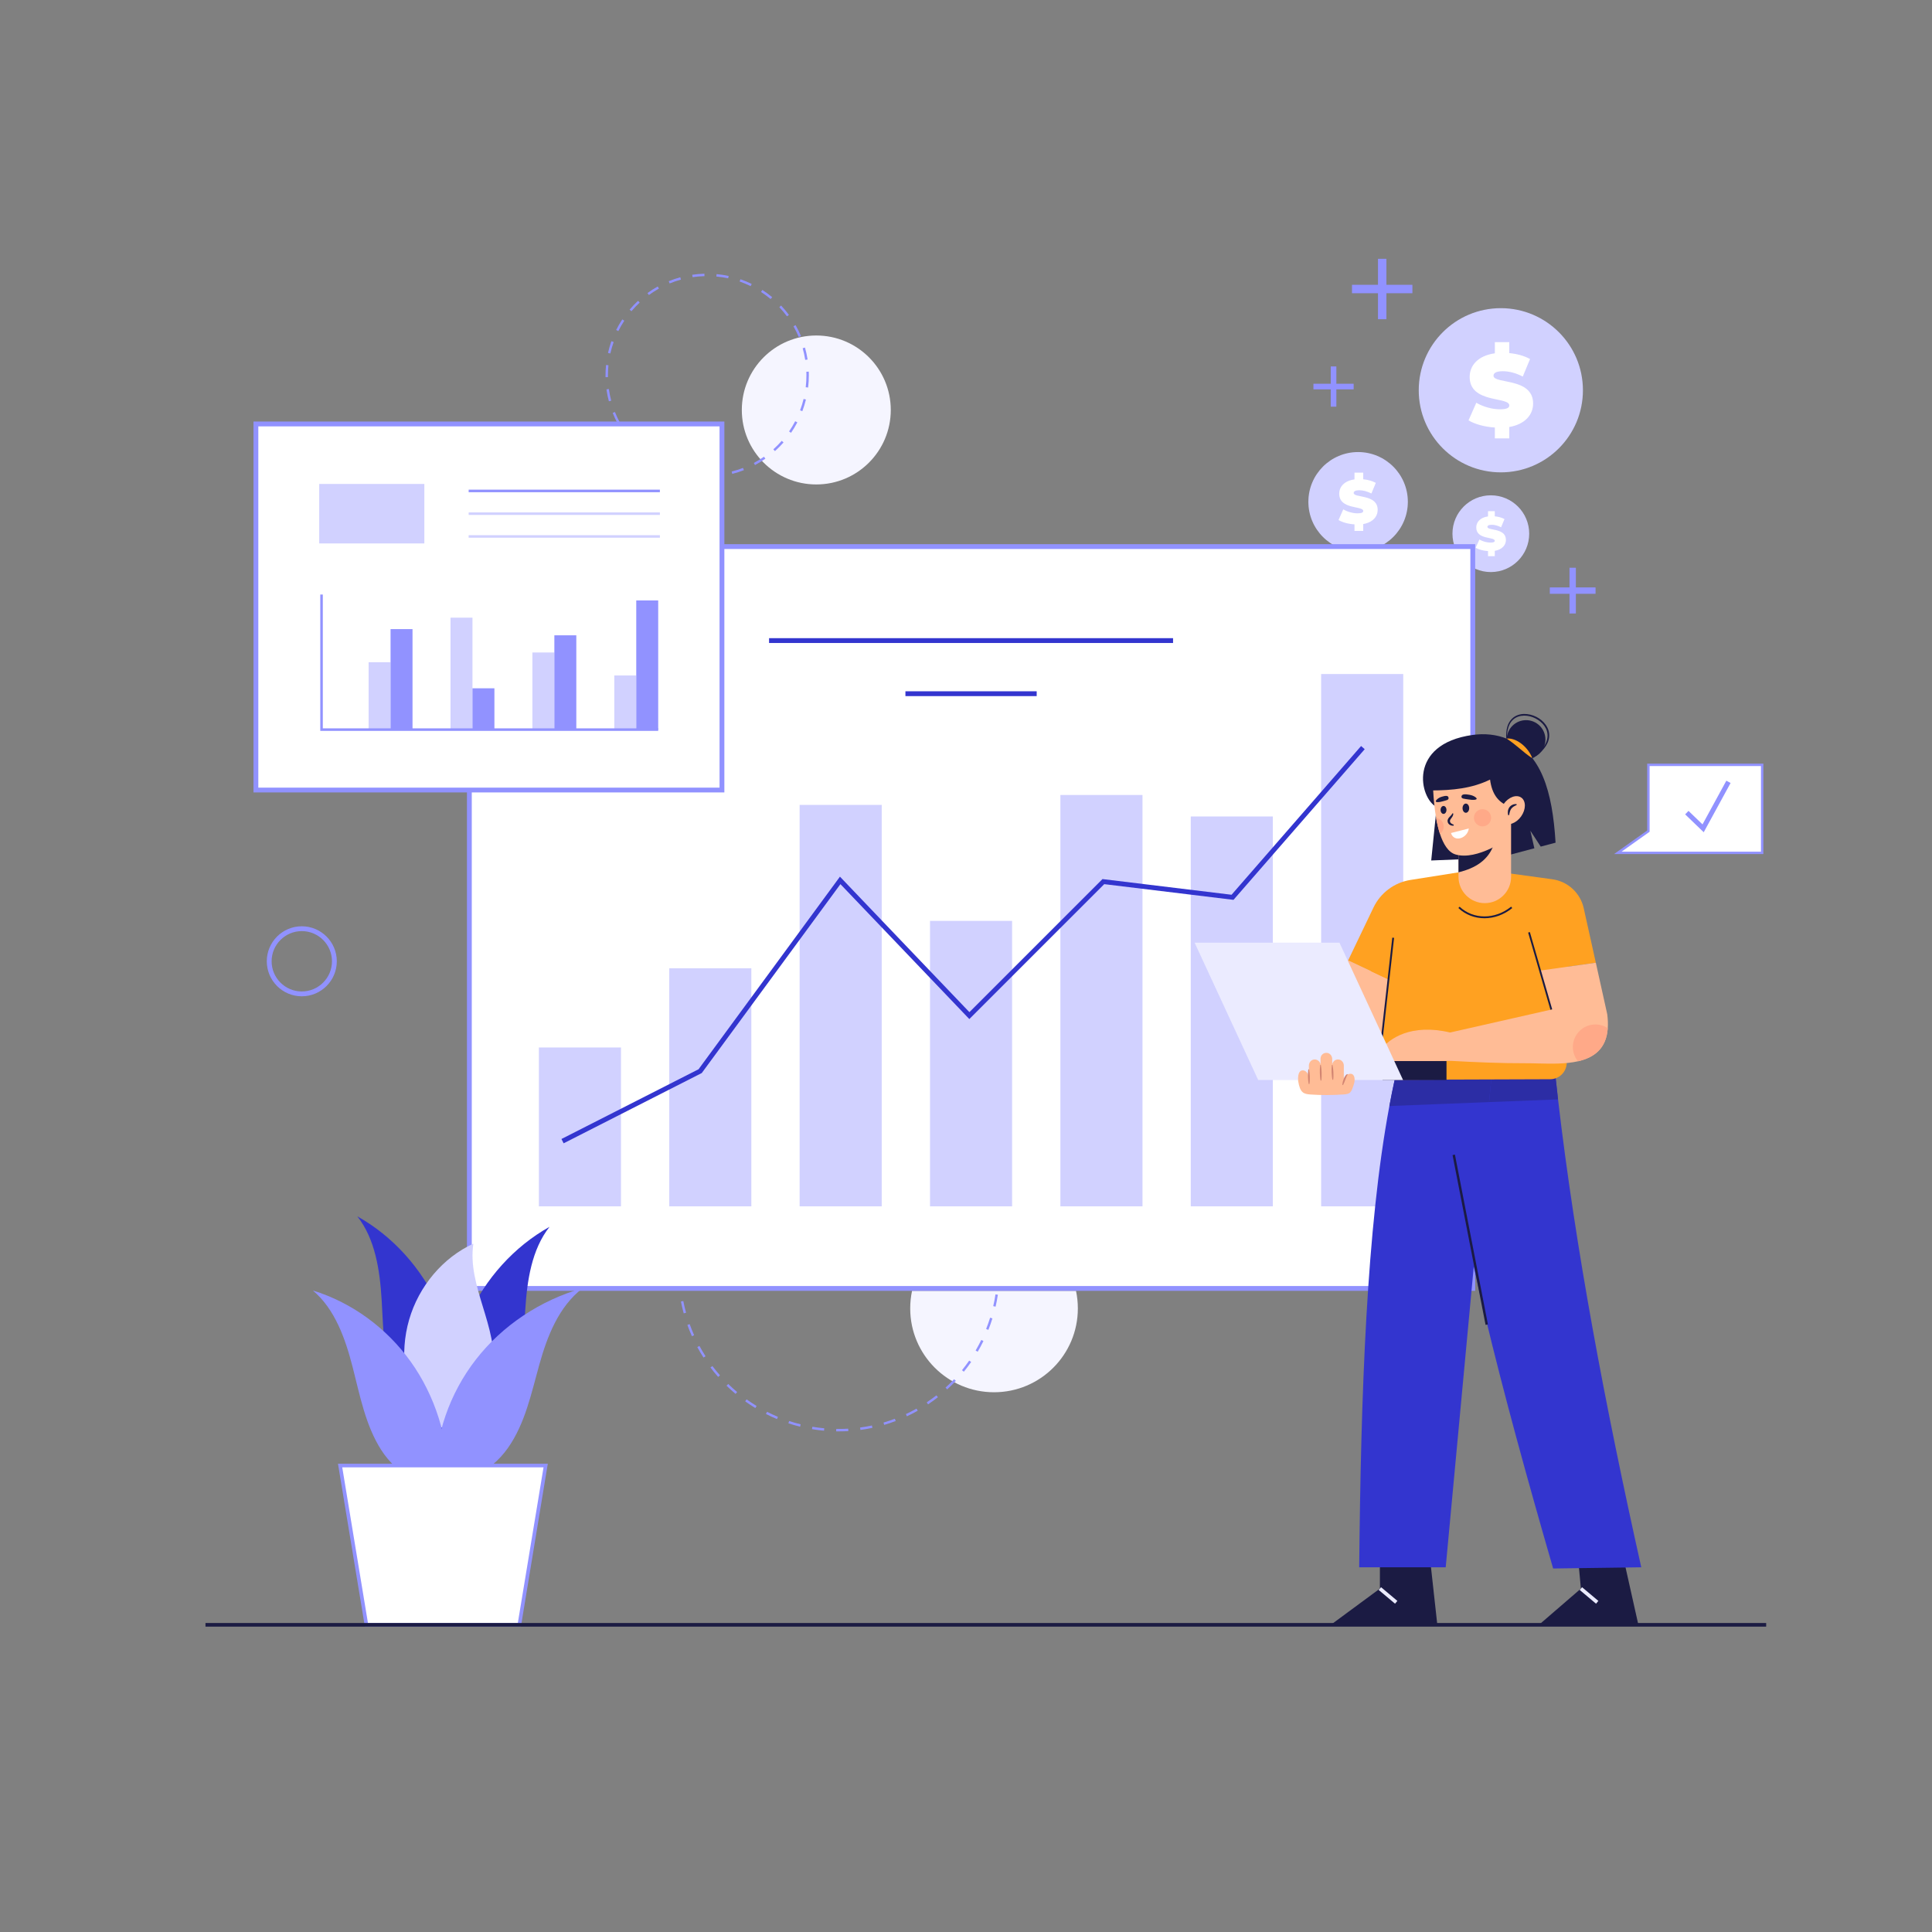 <?xml version="1.0" encoding="utf-8"?>
<!-- Generator: Adobe Illustrator 24.0.1, SVG Export Plug-In . SVG Version: 6.00 Build 0)  -->
<svg version="1.1"
	 id="svg2" xmlns:cc="http://creativecommons.org/ns#" xmlns:dc="http://purl.org/dc/elements/1.1/" xmlns:inkscape="http://www.inkscape.org/namespaces/inkscape" xmlns:rdf="http://www.w3.org/1999/02/22-rdf-syntax-ns#" xmlns:sodipodi="http://sodipodi.sourceforge.net/DTD/sodipodi-0.dtd" xmlns:svg="http://www.w3.org/2000/svg"
	 xmlns="http://www.w3.org/2000/svg" xmlns:xlink="http://www.w3.org/1999/xlink" x="0px" y="0px" viewBox="0 0 2666.7 2666.7"
	 style="enable-background:new 0 0 2666.7 2666.7;" xml:space="preserve">
<rect x="0" y="0" width="2666.7" height="2666.7" fill="#808080" stroke="none"/>
<style type="text/css">
	.st0{fill:#D1D1FF;}
	.st1{fill:#FFFFFF;}
	.st2{fill:#9192FF;}
	.st3{fill:#F5F5FF;}
	.st4{fill:#3335CF;}
	.st5{fill:#1B1B43;}
	.st6{fill:#EBEBFF;}
	.st7{fill:#2C2DA5;}
	.st8{fill:#FFA121;}
	.st9{fill:#FFBC96;}
	.st10{fill:#FFA988;}
	.st11{fill:#D28572;}
</style>
<sodipodi:namedview  bordercolor="#666666" borderopacity="1" gridtolerance="10" guidetolerance="10" id="namedview4" inkscape:pageopacity="0" inkscape:pageshadow="2" inkscape:window-height="480" inkscape:window-width="640" objecttolerance="10" pagecolor="#ffffff">
	</sodipodi:namedview>
<g id="g10" transform="matrix(1.333,0,0,-1.333,0,2666.667)" inkscape:groupmode="layer" inkscape:label="ink_ext_XXXXXX">
	<g id="g12" transform="scale(0.1)">
		<path id="path16" class="st0" d="M16390.7,15963.9c0-469.4-380.6-850-850-850c-469.5,0-850.1,380.6-850.1,850
			c0,469.5,380.6,850.1,850.1,850.1C16010.1,16814,16390.7,16433.4,16390.7,15963.9"/>
		<path id="path18" class="st1" d="M15628.1,15583.5v-117.7h-149.4v112.4c-106,6.4-208.8,34.9-272.4,74.2l80.5,182.3
			c70-41.4,163.2-67.9,244.8-67.9c71.1,0,96.5,14.9,96.5,40.3c0,93.3-410.1,18.1-410.1,294.6c0,119.8,86.9,220.5,260.7,244.8v115.5
			h149.4v-113.3c78.4-7.4,154.7-27.6,215.1-61.5l-75.2-181.2c-73.2,37.1-142,55.1-206.7,55.1c-73.1,0-96.4-21.2-96.4-46.7
			c0-89,410.1-14.8,410.1-288.2C15875,15711.8,15792.3,15612.1,15628.1,15583.5"/>
		<path id="path20" class="st0" d="M14577.8,14809.1c0-284.4-230.6-515-515-515s-515,230.6-515,515s230.6,515,515,515
			S14577.8,15093.5,14577.8,14809.1"/>
		<path id="path22" class="st1" d="M14115.8,14578.6v-71.2h-90.6v68c-64.2,3.9-126.4,21.2-164.9,45l48.7,110.4
			c42.4-25.1,98.9-41.1,148.3-41.1c43.1,0,58.5,9,58.5,24.4c0,56.5-248.5,10.9-248.5,178.5c0,72.5,52.7,133.5,157.9,148.3v69.9h90.6
			v-68.6c47.4-4.5,93.7-16.7,130.3-37.3l-45.6-109.8c-44.3,22.5-86,33.4-125.2,33.4c-44.3,0-58.4-12.8-58.4-28.2
			c0-53.9,248.4-9,248.4-174.6C14265.3,14656.3,14215.3,14596,14115.8,14578.6"/>
		<path id="path24" class="st0" d="M15834.4,14478.8c0-219.4-177.9-397.3-397.4-397.3c-219.4,0-397.3,177.9-397.3,397.3
			c0,219.5,177.9,397.4,397.3,397.4C15656.5,14876.2,15834.4,14698.3,15834.4,14478.8"/>
		<path id="path26" class="st1" d="M15477.9,14301v-55h-69.9v52.5c-49.5,3-97.5,16.4-127.3,34.7l37.7,85.2
			c32.7-19.3,76.2-31.7,114.4-31.7c33.2,0,45.1,6.9,45.1,18.8c0,43.6-191.7,8.5-191.7,137.7c0,56,40.6,103.1,121.8,114.5v54h69.9
			v-53c36.6-3.5,72.3-12.9,100.6-28.8l-35.2-84.7c-34.2,17.4-66.4,25.8-96.6,25.8c-34.2,0-45.1-9.9-45.1-21.8
			c0-41.6,191.7-7,191.7-134.7C15593.3,14361,15554.7,14314.4,15477.9,14301"/>
		<path id="path28" class="st2" d="M13837.5,15794.1h-58.1v416.5h58.1V15794.1"/>
		<path id="path30" class="st2" d="M14016.7,15973.3h-416.5v58.1h416.5V15973.3"/>
		<path id="path32" class="st2" d="M14355.9,16699.6h-87.3v625.5h87.3V16699.6"/>
		<path id="path34" class="st2" d="M14625,16968.7h-625.5v87.3h625.5V16968.7"/>
		<path id="path36" class="st2" d="M16317.6,13652.5h-66.1v473.6h66.1V13652.5"/>
		<path id="path38" class="st2" d="M16521.4,13856.3h-473.6v66.1h473.6V13856.3"/>
		<path id="path40" class="st3" d="M8452.5,14988.7c-425.9,0-771.2,345.3-771.2,771.2s345.3,771.1,771.2,771.1
			c425.9,0,771.2-345.2,771.2-771.1C9223.6,15334,8878.4,14988.7,8452.5,14988.7"/>
		<path id="path42" class="st3" d="M10292.9,5588.7c-479.3,0-867.9,388.6-867.9,867.9c0,62.5,6.6,123.4,19.1,182.1h1697.6
			c12.5-58.7,19.1-119.6,19.1-182.1C11160.8,5977.3,10772.3,5588.7,10292.9,5588.7"/>
		<path id="path44" class="st2" d="M8766.1,8488.1c-41.2,2-83,2.5-124,1.4l-0.7,25c41.7,1.1,84,0.6,125.8-1.4L8766.1,8488.1z
			 M8395.6,8464.5l-4.4,24.6c41,7.3,82.9,13.2,124.6,17.4l2.5-24.8C8477.3,8477.5,8436,8471.7,8395.6,8464.5z M9012,8457.6
			c-40.2,8.1-81.4,14.8-122.4,19.9l3.1,24.8c41.6-5.1,83.4-11.9,124.2-20.2L9012,8457.6z M8155.7,8402.6l-8.1,23.6
			c39.5,13.5,80.1,25.7,120.6,36.1l6.3-24.2C8234.6,8427.8,8194.6,8415.9,8155.7,8402.6L8155.7,8402.6z M9250.4,8390.3
			c-38.7,14.1-78.3,27-117.9,38.2l6.8,24c40.2-11.3,80.5-24.4,119.8-38.8L9250.4,8390.3z M7928.1,8305.1l-11.6,22.2
			c37.1,19.3,75.3,37.4,113.6,53.9l9.9-23C8002.3,8342,7964.7,8324.1,7928.1,8305.1L7928.1,8305.1z M9476.1,8287.4
			c-36.1,19.9-73.4,38.7-110.9,55.7l10.4,22.8c38-17.3,75.9-36.4,112.6-56.6L9476.1,8287.4z M7717.8,8174.3l-14.8,20.2
			c33.7,24.7,68.8,48.3,104.3,70.4l13.2-21.2C7785.5,8221.9,7751,8198.6,7717.8,8174.3z M9683.6,8151.8
			c-32.7,25-66.7,49.2-101.2,71.7l13.7,20.9c35-22.9,69.6-47.4,102.7-72.8L9683.6,8151.8z M7529.4,8013.4l-17.6,17.7
			c29.7,29.5,60.8,58.2,92.6,85.3l16.2-19C7589.3,8070.7,7558.6,8042.4,7529.4,8013.4z M9868.4,7986.5
			c-28.6,29.7-58.6,58.7-89.3,86.1l16.7,18.6c31.1-27.8,61.6-57.2,90.6-87.4L9868.4,7986.5z M7367.1,7826l-20.1,14.9
			c24.9,33.5,51.4,66.6,78.8,98.2l18.9-16.4C7417.8,7891.6,7391.7,7859,7367.1,7826z M10026.2,7795.5
			c-23.8,33.7-49.1,66.8-75.3,98.5l19.3,15.9c26.6-32.2,52.3-65.8,76.5-99.9L10026.2,7795.5z M7234.8,7616.3l-22.1,11.7
			c19.6,36.9,40.8,73.6,63.1,109l21.1-13.4C7275,7688.8,7254.1,7652.7,7234.8,7616.3L7234.8,7616.3z M10153.6,7583.1
			c-18.4,36.7-38.5,73.2-59.7,108.6l21.5,12.8c21.5-35.8,41.8-72.9,60.5-110.2L10153.6,7583.1z M7135.7,7388.9l-23.6,8.3
			c13.8,39.5,29.2,79,45.9,117.3l22.9-10C7164.5,7466.7,7149.3,7427.9,7135.7,7388.9L7135.7,7388.9z M10247.3,7353.8
			c-12.6,39.2-26.9,78.4-42.5,116.5l23.1,9.5c15.9-38.8,30.4-78.5,43.2-118.3L10247.3,7353.8z M7072.3,7149.4l-24.6,4.6
			c7.6,41.1,16.9,82.4,27.6,122.8l24.2-6.4C7088.9,7230.6,7079.8,7189.9,7072.3,7149.4z M10305.3,7112.9
			c-6.5,40.7-14.8,81.6-24.4,121.6l24.3,5.8c9.8-40.6,18.1-82.1,24.8-123.4L10305.3,7112.9z M7045.8,6903.1l-25,0.8
			c1.3,41.8,4.3,84.1,8.7,125.5l24.9-2.7C7050,6985.9,7047.1,6944.3,7045.8,6903.1L7045.8,6903.1z M10326.3,6866
			c-0.4,41.3-2.4,83-5.9,123.9l24.9,2.1c3.6-41.5,5.6-83.8,6-125.7L10326.3,6866z M10346.7,6723.6l-24.9,1.8
			c3,41,4.6,82.7,4.6,123.9h25C10351.4,6807.4,10349.8,6765.1,10346.7,6723.6L10346.7,6723.6z M7031.4,6652.5
			c-4.9,41.5-8.3,83.7-10,125.5l25,1c1.7-41.1,5-82.7,9.8-123.5L7031.4,6652.5z M10309.1,6474.9l-24.4,5.5
			c9.2,40.1,17,81.1,23.2,121.8l24.7-3.7C10326.4,6557.1,10318.4,6515.5,10309.1,6474.9L10309.1,6474.9z M7079.7,6405.6
			c-11.1,40.3-20.8,81.6-28.8,122.6l24.5,4.8c7.9-40.4,17.4-81,28.4-120.7L7079.7,6405.6z M10234.2,6234.5l-23.2,9.3
			c15.2,38.2,29.1,77.6,41.4,117l23.9-7.5C10263.8,6313.4,10249.7,6273.4,10234.2,6234.5L10234.2,6234.5z M7164.7,6169
			c-17.1,38.1-32.9,77.4-47,116.6l23.5,8.5c13.9-38.7,29.5-77.3,46.3-114.9L7164.7,6169z M10123.8,6008.3l-21.6,12.6
			c20.8,35.6,40.6,72.4,58.6,109.4l22.5-11C10164.9,6081.7,10144.9,6044.4,10123.8,6008.3z M7284.6,5948
			c-22.7,35.2-44.3,71.6-64.1,108.2l22,12c19.6-36.1,40.8-72,63.2-106.7L7284.6,5948z M9980.5,5801.4l-19.4,15.7
			c26,32.1,51,65.5,74.5,99.3l20.5-14.3C10032.3,5867.8,10006.8,5833.9,9980.5,5801.4z M7436.4,5747.4
			c-27.7,31.4-54.5,64.2-79.7,97.5l19.9,15.1c24.8-32.8,51.3-65.1,78.5-96L7436.4,5747.4z M9807.8,5618.3l-16.8,18.5
			c30.4,27.7,60.1,57,88.4,86.9l18.2-17.1C9868.9,5676.2,9838.7,5646.5,9807.8,5618.3L9807.8,5618.3z M7616.6,5571.9
			c-32,26.8-63.5,55.2-93.4,84.4l17.5,17.9c29.5-28.7,60.4-56.7,92-83.2L7616.6,5571.9z M9609.8,5463.3l-13.9,20.8
			c34.3,22.9,68,47.3,100.4,72.7l15.4-19.7C9678.8,5511.3,9644.6,5486.5,9609.8,5463.3z M7821.2,5425.2c-35.7,21.7-71,45.1-105,69.5
			l14.6,20.3c33.5-24,68.3-47,103.5-68.4L7821.2,5425.2z M9390.8,5339.8l-10.6,22.6c37.3,17.5,74.3,36.5,110.2,56.7l12.3-21.7
			C9466.2,5376.9,9428.6,5357.5,9390.8,5339.8z M8045.6,5311c-38.6,16.1-77.1,33.9-114.4,52.9l11.3,22.3
			c36.7-18.7,74.6-36.2,112.7-52.1L8045.6,5311z M9155.5,5250.8l-7,24c39.5,11.6,79,24.9,117.5,39.4l8.8-23.4
			C9235.8,5276.1,9195.7,5262.6,9155.5,5250.8z M8284.6,5232.2c-40.7,10.1-81.3,21.8-121,34.9l7.8,23.7
			c39-12.9,79.1-24.4,119.1-34.3L8284.6,5232.2z M8909.5,5198.5l-3.3,24.8c40.8,5.5,81.9,12.6,122.2,21.2l5.2-24.5
			C8992.7,5211.3,8950.9,5204.1,8909.5,5198.5z M8532.7,5190.6c-41.7,3.7-83.7,9.2-124.8,16.1l4.1,24.6c40.5-6.8,81.9-12.1,123-15.8
			L8532.7,5190.6z M8685.7,5183.6c-9.1,0-18.2,0.1-27.3,0.2l0.4,25c41.2-0.6,83,0.3,124,2.6l1.5-24.9
			C8751.6,5184.6,8718.5,5183.6,8685.7,5183.6"/>
		<path id="path46" class="st2" d="M7171.7,17135.1l-3.6,24.7c41.4,6.1,83.8,9.8,125.9,10.9l0.7-25
			C7253.5,17144.6,7212.1,17141.1,7171.7,17135.1z M7539.9,17123.1c-40,8.6-81,14.9-122,18.7l2.3,24.8
			c41.9-3.8,83.9-10.2,124.9-19.1L7539.9,17123.1z M6934.1,17070.1l-9.5,23.2c38.9,15.9,79.2,29.6,119.7,40.6l6.6-24.1
			C7011.4,17099,6972.1,17085.7,6934.1,17070.1L6934.1,17070.1z M7772.8,17042.5c-36.9,18-75.2,34-114,47.4l8.2,23.6
			c39.7-13.7,79-30.1,116.8-48.5L7772.8,17042.5z M6719,16950.3l-14.7,20.2c34,24.7,69.8,47.6,106.5,68l12.2-21.8
			C6787.2,16996.7,6752.2,16974.4,6719,16950.3L6719,16950.3z M7979.7,16908.6c-31.5,26.3-65,50.9-99.4,73.2l13.6,21
			c35.3-22.8,69.5-48,101.8-74.9L7979.7,16908.6z M6538.5,16782.7l-19.1,16.2c27.2,32,56.5,62.7,87.4,91.3l17-18.3
			C6593.7,16844,6565,16814,6538.5,16782.7z M8148.9,16729.6c-24.4,32.9-51,64.7-79.2,94.6l18.2,17.1c28.9-30.5,56.2-63.1,81.2-96.8
			L8148.9,16729.6z M6402.7,16577l-22.4,11.2c18.8,37.6,40,74.4,63.2,109.5l20.9-13.7C6441.8,16649.7,6421,16613.7,6402.7,16577
			L6402.7,16577z M8270.7,16515.6c-15.8,37.8-34.2,75-54.5,110.6l21.7,12.4c20.8-36.5,39.5-74.6,55.8-113.3L8270.7,16515.6z
			 M6320,16344.9l-24.4,5.5c9.2,41,21,81.9,35.2,121.5l23.5-8.4C6340.6,16424.9,6329,16385,6320,16344.9L6320,16344.9z
			 M8337.8,16278.6c-6.3,40.6-15.2,81.1-26.4,120.6l24,6.8c11.4-40.4,20.5-82,27-123.5L8337.8,16278.6z M6270.2,16099.4
			c-0.1,6.3-0.2,12.7-0.2,19.1c0,35.7,1.8,71.8,5.4,107.1l24.9-2.5c-3.5-34.5-5.3-69.7-5.3-104.6c0-6.2,0-12.5,0.2-18.7
			L6270.2,16099.4z M8367.8,15992.3l-24.8,3c4.8,40.6,7.3,82,7.3,123.2c0,12.4-0.2,24.9-0.7,37.3l25,0.9c0.5-12.7,0.7-25.5,0.7-38.2
			C8375.2,16076.3,8372.7,16033.9,8367.8,15992.3L8367.8,15992.3z M6304.7,15849.5c-10.7,40.6-19,82.3-24.8,123.9l24.8,3.4
			c5.6-40.6,13.7-81.3,24.2-120.9L6304.7,15849.5z M8307.9,15747.2l-23.4,8.8c14.5,38.4,26.8,78,36.5,117.9l24.3-5.9
			C8335.3,15827.1,8322.7,15786.5,8307.9,15747.2L8307.9,15747.2z M6397.9,15615.1c-20.1,36.9-38.2,75.3-53.7,114.3l23.2,9.3
			c15.1-38.1,32.8-75.6,52.4-111.6L6397.9,15615.1z M8191,15523.4l-20.6,14.1c23.2,33.9,44.7,69.5,63.6,105.8l22.2-11.6
			C8236.7,15594.5,8214.8,15558.1,8191,15523.4L8191,15523.4z M6544.4,15409.7c-28.3,31-55,64.1-79.4,98.3l20.4,14.5
			c23.8-33.4,49.9-65.6,77.5-96L6544.4,15409.7z M8024.4,15333.9l-16.7,18.6c30.5,27.4,59.8,56.9,86.9,87.7l18.8-16.5
			C8085.6,15392.1,8055.7,15361.9,8024.4,15333.9L8024.4,15333.9z M6735.4,15244.8c-34.8,23.4-68.6,49.2-100.4,76.7l16.3,18.9
			c31.1-26.8,64.1-52,98.1-74.9L6735.4,15244.8z M7817.7,15189.3l-11.8,22.1c36.1,19.2,71.5,41,105.1,64.5l14.3-20.5
			C7890.9,15231.3,7854.6,15209.1,7817.7,15189.3z M6960.2,15129.9c-39.4,14.5-78.4,31.5-115.9,50.7l11.4,22.2
			c36.6-18.7,74.6-35.3,113.1-49.4L6960.2,15129.9z M7582.3,15098.2l-6.1,24.2c39.8,10.1,79.3,22.7,117.5,37.5l9-23.3
			C7663.6,15121.4,7623.1,15108.5,7582.3,15098.2L7582.3,15098.2z M7205.9,15072.3c-41.8,4.6-83.7,11.8-124.6,21.4l5.7,24.3
			c39.9-9.4,80.8-16.4,121.6-20.9L7205.9,15072.3z M7332.1,15065.9l-0.2,25c41.1,0.4,82.6,3.2,123.1,8.4l3.2-24.8
			C7416.7,15069.2,7374.3,15066.3,7332.1,15065.9"/>
		<path id="path48" class="st2" d="M3125,10363.7c-172.3,0-312.5-140.2-312.5-312.5s140.2-312.5,312.5-312.5
			c172.3,0,312.5,140.2,312.5,312.5S3297.3,10363.7,3125,10363.7z M3125,9688.7c-199.9,0-362.5,162.6-362.5,362.5
			s162.6,362.5,362.5,362.5c199.9,0,362.5-162.6,362.5-362.5S3324.9,9688.7,3125,9688.7"/>
		<path id="path50" class="st1" d="M4860.1,6663.7H15250v7681.6H4860.1V6663.7z"/>
		<path id="path52" class="st2" d="M4885.1,6688.7H15225v7631.6H4885.1V6688.7 M15275,6638.7H4835.1v7731.6H15275V6638.7"/>
		<path id="path54" class="st0" d="M6430,7513.7h-850v1644.9h850V7513.7"/>
		<path id="path56" class="st0" d="M7780,7513.7h-850v2465.2h850V7513.7"/>
		<path id="path58" class="st0" d="M9130,7513.7h-850v4157h850V7513.7"/>
		<path id="path60" class="st0" d="M10480,7513.7h-850v2955.9h850V7513.7"/>
		<path id="path62" class="st0" d="M11830,7513.7h-850v4259.5h850V7513.7"/>
		<path id="path64" class="st0" d="M13180,7513.7h-850v4037h850V7513.7"/>
		<path id="path66" class="st0" d="M13680,7513.7h850v5512h-850V7513.7z"/>
		<path id="path68" class="st4" d="M5836.3,8166.4l-22.7,44.6l1419.7,722.3l1464.1,1994.2l1340.4-1403l1378,1378l1336.5-162.4
			l1341.3,1540l37.6-32.8l-1358.7-1560l-1338.5,162.6l-1397-1397l-1334.6,1397L7266.6,8894.1L5836.3,8166.4"/>
		<path id="path70" class="st4" d="M12146.7,13347H7963.4v50h4183.3L12146.7,13347"/>
		<path id="path72" class="st4" d="M10734.6,12797H9375.4v50h1359.2V12797"/>
		<path id="path74" class="st4" d="M4692.2,5194.9c81.5,429.8,28.5,887.2-148.8,1283.1s-477.9,728.1-843.2,931.9
			c185-234.7,232.7-556.8,251.5-862.3c18.8-305.6,17.4-621.1,128.3-903.7s372.5-527.2,658.8-491.8L4692.2,5194.9"/>
		<path id="path76" class="st4" d="M4698.2,5086.5c-81.5,429.8-28.5,887.2,148.8,1283.1s477.9,728.1,843.2,932
			c-185-234.8-232.7-556.8-251.5-862.4c-18.7-305.5-17.4-621-128.2-903.6c-110.9-282.7-372.5-527.3-658.8-491.8L4698.2,5086.5"/>
		<path id="path78" class="st0" d="M4370.3,5291c-184.4,306.8-234.7,700.7-134,1048.7c100.7,348,350.5,643.8,665.3,787.6
			c-66.2-440.1,260.8-865.1,202.3-1306.5c-37.8-285.6-252.4-535.5-516.6-601.6L4370.3,5291"/>
		<path id="path80" class="st2" d="M4504.5,4700.3c-0.8,438.5,150,876,423.2,1227.3c273.1,351.3,667,614.5,1104.9,738.3
			c-248.6-191.6-366.1-497.5-448.7-793.2c-82.6-295.8-145.5-605.4-323.4-859.5c-177.9-254.1-511.7-439.5-815-345.1L4504.5,4700.3"/>
		<path id="path82" class="st2" d="M4642.3,4676.8c0.7,438.5-137.8,876-388.5,1227.3c-250.7,351.3-612.3,614.5-1014.3,738.3
			c228.3-191.6,336.1-497.5,412-793.3c75.9-295.7,133.6-605.3,296.9-859.4c163.3-254.1,469.8-439.5,748.2-345.1L4642.3,4676.8"/>
		<path id="path84" class="st1" d="M5377.9,3180.5H3794.1l-272.3,1649.1h2128.3L5377.9,3180.5"/>
		<path id="path86" class="st2" d="M3810,3199.3h1551.9L5628,4810.9H3543.9L3810,3199.3z M5393.8,3161.8H3778.2l-278.5,1686.6
			h2172.5L5393.8,3161.8"/>
		<path id="path88" class="st1" d="M7475.6,11824.4H2649.8v3790.7h4825.8V11824.4"/>
		<path id="path90" class="st2" d="M2674.8,11849.4h4775.8v3740.7H2674.8V11849.4z M7500.6,11799.4H2624.8v3840.7h4875.8V11799.4"/>
		<path id="path92" class="st0" d="M4393.8,14377.8H3305.4v616.3h1088.4V14377.8"/>
		<path id="path94" class="st2" d="M6832.9,14908.4H4852.8v26.3h1980.1V14908.4"/>
		<path id="path96" class="st0" d="M6832.9,14672.8H4852.8v26.2h1980.1V14672.8"/>
		<path id="path98" class="st0" d="M6832.9,14437.2H4852.8v26.2h1980.1V14437.2"/>
		<path id="path100" class="st0" d="M4044.2,12444h-227.3v704.1h227.3V12444"/>
		<path id="path102" class="st2" d="M4271.5,12444h-227.3v1046.8h227.3V12444"/>
		<path id="path104" class="st0" d="M4892.2,12448.4h-227.3v1160.9h227.3V12448.4"/>
		<path id="path106" class="st2" d="M5119.5,12448.4h-227.3v429.6h227.3V12448.4"/>
		<path id="path108" class="st0" d="M5740.2,12444.9h-227.3v803.9h227.3V12444.9"/>
		<path id="path110" class="st2" d="M5967.5,12444.9h-227.3v981.7h227.3V12444.9"/>
		<path id="path112" class="st0" d="M6588.2,12450.1h-227.3v560.6h227.3V12450.1"/>
		<path id="path114" class="st2" d="M6815.5,12450.1h-227.3v1337.6h227.3V12450.1"/>
		<path id="path116" class="st2" d="M6815.5,12437H3316.4v1411.9h26.2v-1385.7h3472.9V12437"/>
		<path id="path118" class="st5" d="M16813.5,3857.4l150-670.6l-1018.7,1.9l425,366.8l-31.3,333.2L16813.5,3857.4"/>
		<path id="path120" class="st6" d="M16526.4,3399.3l-168.7,141.8l24.1,28.8l168.8-141.8L16526.4,3399.3"/>
		<path id="path122" class="st5" d="M14807.3,3868l75-681.2h-1093.8l500,368.7V3893L14807.3,3868"/>
		<path id="path124" class="st6" d="M14445.2,3399.3l-168.8,141.8l24.2,28.8l168.7-141.8L14445.2,3399.3"/>
		<path id="path126" class="st4" d="M16994.8,3776.2l-162.5-2.3l-482.3-6.5l-267.7-3.7c-262.5,907.2-508.3,1796.5-709.3,2636.7
			c-39.5,164.8-77.2,327.8-112.7,488.3c-132.3,595.2-237.8,1161.5-305,1686.2c-14.5,112.8-27.3,223.5-38,332.3
			c-8.8,86.7-16.3,172.2-22.5,256.5l1200-200c12-113.8,24.7-227.8,38.2-342.5C16313.8,7071.9,16622.5,5443.7,16994.8,3776.2"/>
		<path id="path128" class="st4" d="M15457.3,9001.2l-38-408l-153.3-1642l-5.7-62.5l-290.5-3112.5H14074
			c17.8,1800.5,76.5,3512,312.5,4776.2c17.3,93.3,35.8,183.8,55,272l475.8,82.8L15457.3,9001.2"/>
		<path id="path130" class="st5" d="M15382.5,6286.3l-341.7,1758.3l24.6,4.8l341.6-1758.3L15382.5,6286.3"/>
		<path id="path132" class="st7" d="M15419.3,8593.2L15419.3,8593.2l37.9,407.5c106.5-3.3,213-5.3,319.5-5.3c8.2,0,16.4,0,24.6,0
			c2,0.1,4,0.1,6.1,0.1c33.8,0,70-0.9,107.6-1.8l179.8-30c12-113.8,24.7-227.8,38.2-342.5L15419.3,8593.2"/>
		<path id="path134" class="st7" d="M14917.3,8907.2L14917.3,8907.2c-3.8,37.4-7.4,74.6-10.7,111.6l119.4,1.1
			c142.9-7.7,285.9-14.6,428.9-19.1L14917.3,8907.2"/>
		<path id="path136" class="st7" d="M14386.5,8552.4c17.3,93.3,35.8,183.8,55,272l475.8,82.8l0,0l537.6,93.6c0.8,0,1.6-0.1,2.3-0.1
			l-37.9-407.5l-464-18.3L14386.5,8552.4"/>
		<path id="path138" class="st8" d="M14797.8,10876l459.8,57.5l959.7-201.2l5.5-1730.1c0.1-47.4-19.3-92.8-53.8-125.4
			c-31.7-30-73.7-46.7-117.3-46.9l-1610.2-5.5l-310.3,936.7l298.9,885L14797.8,10876"/>
		<path id="path140" class="st5" d="M15371.3,10496.9c-99.3,0-195.5,35.3-270.5,105.8l12.9,13.7c142.8-134.4,367.2-134.2,533.5,0.4
			l11.8-14.6C15572.2,10532,15470.3,10496.9,15371.3,10496.9"/>
		<path id="path142" class="st8" d="M16398.9,10601.1c-35.1,157.8-164.6,277.2-324.8,299.2l-612.7,84.2l370.9-633.3l114.5-396.4
			l577.4,81.5L16398.9,10601.1"/>
		<path id="path144" class="st9" d="M16647.8,9358.7c-14.5-214.3-144-305.5-308.5-343c-128.1-29.1-277.3-25.8-410.1-22.4
			c-45,1.1-88.1,2.3-127.9,2.1c-258.5-0.7-517,10.5-775.3,24.5l-656.2-6.2l-75,116.7c85.5,120.8,316.7,279,720.7,183.3l1048,237.5
			l-116.7,403.7l577.5,81.3l118.2-533.3C16649.5,9449.4,16651,9401.7,16647.8,9358.7"/>
		<path id="path146" class="st9" d="M13832.3,9794.9l412.5-518.7l75-18.8l61.8,603.8l-422.1,199.2L13832.3,9794.9"/>
		<path id="path148" class="st8" d="M15207.3,10988.7l-602.5-95.3c-166.7-26.4-309.9-133.1-382.8-285.4l-262.5-547.6l422.1-199.2
			l44.4,433.8L15207.3,10988.7"/>
		<path id="path150" class="st10" d="M16339.3,9015.7c-32.8,40.2-52.8,91.7-52.8,148c0,128.7,104.5,233.3,233.3,233.3
			c47.2,0,91.2-14.3,128-38.3C16633.3,9144.4,16503.8,9053.2,16339.3,9015.7L16339.3,9015.7"/>
		<path id="path152" class="st5" d="M14304.1,9129.4l-18.7,2.1l131.3,1164.5l18.6-2.1L14304.1,9129.4"/>
		<path id="path154" class="st5" d="M16054.5,9548.6l-231.2,800l18,5.2l231.2-800L16054.5,9548.6"/>
		<path id="path156" class="st5" d="M15597.4,12357.3c-3.3,42.2-1.2,85.6,11.7,127.1c12.8,41.2,39.6,79.7,78,102.4
			c19,11.2,40.1,18.8,61.8,22.5c21.7,3.8,43.8,3.8,65.5,1.3c43.4-5.1,85-20.8,121.6-44.4c36.5-23.6,67.8-56.4,87.2-96.1
			c19.7-39.5,23.9-86.9,11.6-129.1c-12.1-42.5-37.5-79.1-66.9-110.1c-30-30.6-64.2-56.4-100.3-78.6l-4,6.1
			c34.2,24.2,67,50.6,94.7,81.5c27.7,30.6,50.7,66.1,60.7,105.3c10.2,39,6.5,81.1-11.9,117.1c-17.8,36.2-47.3,66-81.3,88.3
			c-34,22.4-73.2,37.5-113.5,42.6c-40.3,5.2-82.2-0.5-117.3-20.1c-35.2-19.7-60.6-54.1-73.8-92.8c-7-19.3-11.3-39.6-13.9-60.2
			c-2.4-20.6-2.9-41.5-2.6-62.5L15597.4,12357.3"/>
		<path id="path158" class="st5" d="M16002.4,12347.6c0-110.7-89.7-200.4-200.4-200.4s-200.5,89.7-200.5,200.4
			s89.8,200.5,200.5,200.5S16002.4,12458.3,16002.4,12347.6"/>
		<path id="path160" class="st5" d="M15953.8,11238.7l-107.5,164.5l41.5-182l-371-98l-697-28.2l56.2,553.2
			c-178,87.5-304.2,651.5,371.5,746.5c122.8,17.2,248.8,6.3,362.8-42c347.5-147,465-536.7,497-1073.5L15953.8,11238.7"/>
		<path id="path162" class="st9" d="M15374.6,10653.3c-150.4,0-272.3,121.9-272.3,272.3v590.2h544.5v-590.2
			C15646.8,10775.2,15524.9,10653.3,15374.6,10653.3"/>
		<path id="path164" class="st5" d="M15471,11267.9c-58.3-171.9-194.9-252.3-368.8-295.9v256.3L15471,11267.9"/>
		<path id="path166" class="st9" d="M15635.3,12088.7l-17.6-764.6c0,0-321.4-233.9-546.4-166.6c-75.5,22.5-126.8,108.2-161.5,214.9
			c-16.5,50.8-29.3,106.5-39.3,162.5c-35.2,201.3-33.5,406.8-33.5,406.8L15635.3,12088.7"/>
		<path id="path168" class="st5" d="M14977.7,11618.5c0-22.8-13.6-41.2-30.5-41.2c-16.8,0-30.4,18.4-30.4,41.2
			c0,22.7,13.6,41.1,30.4,41.1C14964.1,11659.6,14977.7,11641.2,14977.7,11618.5"/>
		<path id="path170" class="st5" d="M15213,11636.6c0-26.3-15.4-47.7-34.4-47.7s-34.4,21.4-34.4,47.7s15.4,47.6,34.4,47.6
			S15213,11662.9,15213,11636.6"/>
		<path id="path172" class="st5" d="M15290.7,11733.6c-1.2-11.7-40.3-14.4-83.6-6.8c-43.4,7.6-80.4,5.4-73.4,34.2
			c5.7,23.6,40,21.6,83.4,14C15260.4,11767.5,15291.8,11743.8,15290.7,11733.6"/>
		<path id="path174" class="st5" d="M14866.6,11707.4c1.5-11.6,34.8-11,71.3,0c36.5,11.1,68,11.9,60.9,40.1
			c-5.8,23-34.8,18.2-71.3,7.1C14891,11743.5,14865.3,11717.4,14866.6,11707.4"/>
		<path id="path176" class="st10" d="M15351,11448.1c-49.2,0-89.1,39.9-89.1,89c0,49.2,39.9,89.1,89.1,89.1
			c49.2,0,89.1-39.9,89.1-89.1C15440.1,11488,15400.2,11448.1,15351,11448.1"/>
		<path id="path178" class="st10" d="M14909.8,11372.4L14909.8,11372.4c-16.5,50.8-29.3,106.5-39.3,162.5c44.5-4.9,79-42.7,79-88.5
			C14949.5,11415.4,14933.8,11388.5,14909.8,11372.4"/>
		<path id="path180" class="st5" d="M15048.1,11582.1c1-7.9-0.9-16.1-4-23.2c-3.1-7.3-7.2-13.5-11.3-19.2
			c-8.2-11.5-16.2-21.4-18.3-30.4c-1.1-4.3-0.7-8.9,0.4-13.4c1-4.5,3.5-8.5,7.1-12.4c7.2-7.7,18.6-13.5,31-18.1l-0.9-9.7
			c-14.7-1.7-30.7,1.1-44.5,11.3c-6.8,5-12.7,12.5-15.8,21.2c-2.7,8.5-3.9,18.1-1.4,27.1c5.2,17.9,16.9,28.7,26,38.1
			c9.6,9.6,17.8,17.8,21.9,29.4L15048.1,11582.1"/>
		<path id="path182" class="st1" d="M15024.4,11379.3c32.9-104.7,173.5-51.5,184.4,46.9L15024.4,11379.3"/>
		<path id="path184" class="st5" d="M14810.4,11820c235.3,0.4,432.7,22,618.7,112.5c20.1-153.6,86-227.7,175-268.8l187.5,156.3
			l-96.8,315.6l-509.4,28.1l-393.8-196.9L14810.4,11820"/>
		<path id="path186" class="st9" d="M15751.2,11551.9c-50.6-72-132.4-101.8-182.5-66.5c-50.1,35.2-49.7,122.2,1,194.3
			c50.7,72,132.4,101.8,182.5,66.5C15802.4,11711,15801.9,11624,15751.2,11551.9"/>
		<path id="path188" class="st5" d="M15616.7,11563.9c-3.6,13-4.7,26.7-3.1,40.6c1.5,13.9,6.2,28.2,14.8,40.4
			c8.6,12.3,20.8,21.8,34,27.4c13.2,5.6,27.1,7.8,40.7,7l1.7-9.7c-11.7-5.4-22.6-10.5-32.2-16.8c-9.5-6.2-17.6-13.5-23.9-22.2
			c-6.4-8.7-10.7-19.1-14.2-30.3c-3.4-11.2-5.5-23.3-8-35.9L15616.7,11563.9"/>
		<path id="path190" class="st8" d="M15865.6,12155.4c-26,15.1-48.2,32.6-70.2,49.8l-63.4,52.3c-20.8,17.2-41.4,34.3-62.8,50.7
			c-21.4,16.7-43.5,32.2-68.2,49.3c30,3.2,60.1-3.9,87.7-15.1c27.6-11.6,52.8-27.7,75.3-46.5c22.6-18.9,42.5-40.3,59.7-63.6
			C15840.7,12208.7,15855.7,12183.7,15865.6,12155.4"/>
		<path id="path192" class="st5" d="M14978.1,8822h-662.5v195.9h662.5V8822"/>
		<path id="path194" class="st6" d="M14528.1,8822h-1500l-658.3,1421.9h1500L14528.1,8822"/>
		<path id="path196" class="st9" d="M13972.9,8885.6c-35.2-6.4-56.2-35.3-57.9-69.6v155c0,31.3-22.3,59.8-53.3,63.3
			c-35.6,4.1-65.6-22.8-67.2-57.1v62.5c0,31.6-22.8,60.4-54.2,63.5c-36.2,3.7-66.7-24.6-66.7-60.1v-65.9
			c-1.6,34.3-31.6,61.2-67.2,57.1c-31-3.5-53.3-32-53.3-63.3v-123c-1.7,31.5-25.6,70.5-58.3,73.5c-67.2,6.3-52.4-111.8-52.4-111.8
			c19.5-119.4,54.8-132.6,126.4-137.7c111.7-8,224.9-7.7,339.3,0.1c72,4.8,83.3,12.6,114.8,119.7
			C14033.5,8837.9,14024.4,8894.9,13972.9,8885.6"/>
		<path id="path198" class="st11" d="M13554.7,8932.5c5-25.2,6.8-50.5,7.7-75.8c0.4-12.7,0.5-25.4,0-38.1
			c-0.5-12.7-1.4-25.4-3.6-38.1l-7.3-0.2c-2.8,12.6-4.4,25.2-5.6,37.9c-1.2,12.6-1.8,25.3-2.1,37.9c-0.5,25.4-0.1,50.8,3.5,76.2
			L13554.7,8932.5"/>
		<path id="path200" class="st11" d="M13677.3,8977.3c5-26.8,6.9-53.7,7.9-80.5c0.4-13.5,0.5-27,0-40.4c-0.4-13.5-1.4-27-3.4-40.5
			l-7.4-0.2c-2.8,13.4-4.5,26.8-5.6,40.2c-1.3,13.4-1.9,26.9-2.3,40.3c-0.5,26.9-0.1,53.9,3.5,80.9L13677.3,8977.3"/>
		<path id="path202" class="st11" d="M13798.1,8977.4c5.4-25.4,7.6-50.8,9-76.3c0.6-12.8,0.8-25.6,0.5-38.4
			c-0.3-12.8-1-25.6-2.9-38.4l-7.4-0.3c-3,12.6-4.8,25.3-6.1,38c-1.4,12.8-2.3,25.5-2.8,38.3c-0.8,25.5-0.8,51.1,2.4,76.7
			L13798.1,8977.4"/>
		<path id="path204" class="st11" d="M13954.7,8877.9c-5.7-7.2-9.6-16-13.4-25c-3.7-9.1-7.3-18.4-10.8-27.8
			c-3.5-9.3-7-18.8-10.9-28.2c-3.8-9.4-7.9-18.7-13-27.9l-7,1.9c0.3,10.6,2,20.9,4.3,31c2.4,10.1,5.4,20.1,9.2,29.9
			c3.9,9.7,8.2,19.4,14,28.5c5.8,8.9,12.7,18.2,23.4,23.6L13954.7,8877.9"/>
		<path id="path206" class="st1" d="M17068.6,12085.4v-686.5l-316.6-225h1494.6v911.5H17068.6"/>
		<path id="path208" class="st2" d="M16791.1,11186.4h1443v886.5h-1153v-680.5L16791.1,11186.4z M18259.1,11161.4h-1546.3
			l343.3,243.9v692.6h1203V11161.4"/>
		<path id="path210" class="st2" d="M17641.5,11387.3l-192.3,185.2l34.7,36l145.1-139.7l246.8,452.4l43.9-23.9L17641.5,11387.3"/>
		<path id="path212" class="st5" d="M18288.2,3161.8H2127.7v37.5h16160.5V3161.8"/>
	</g>
</g>
</svg>
